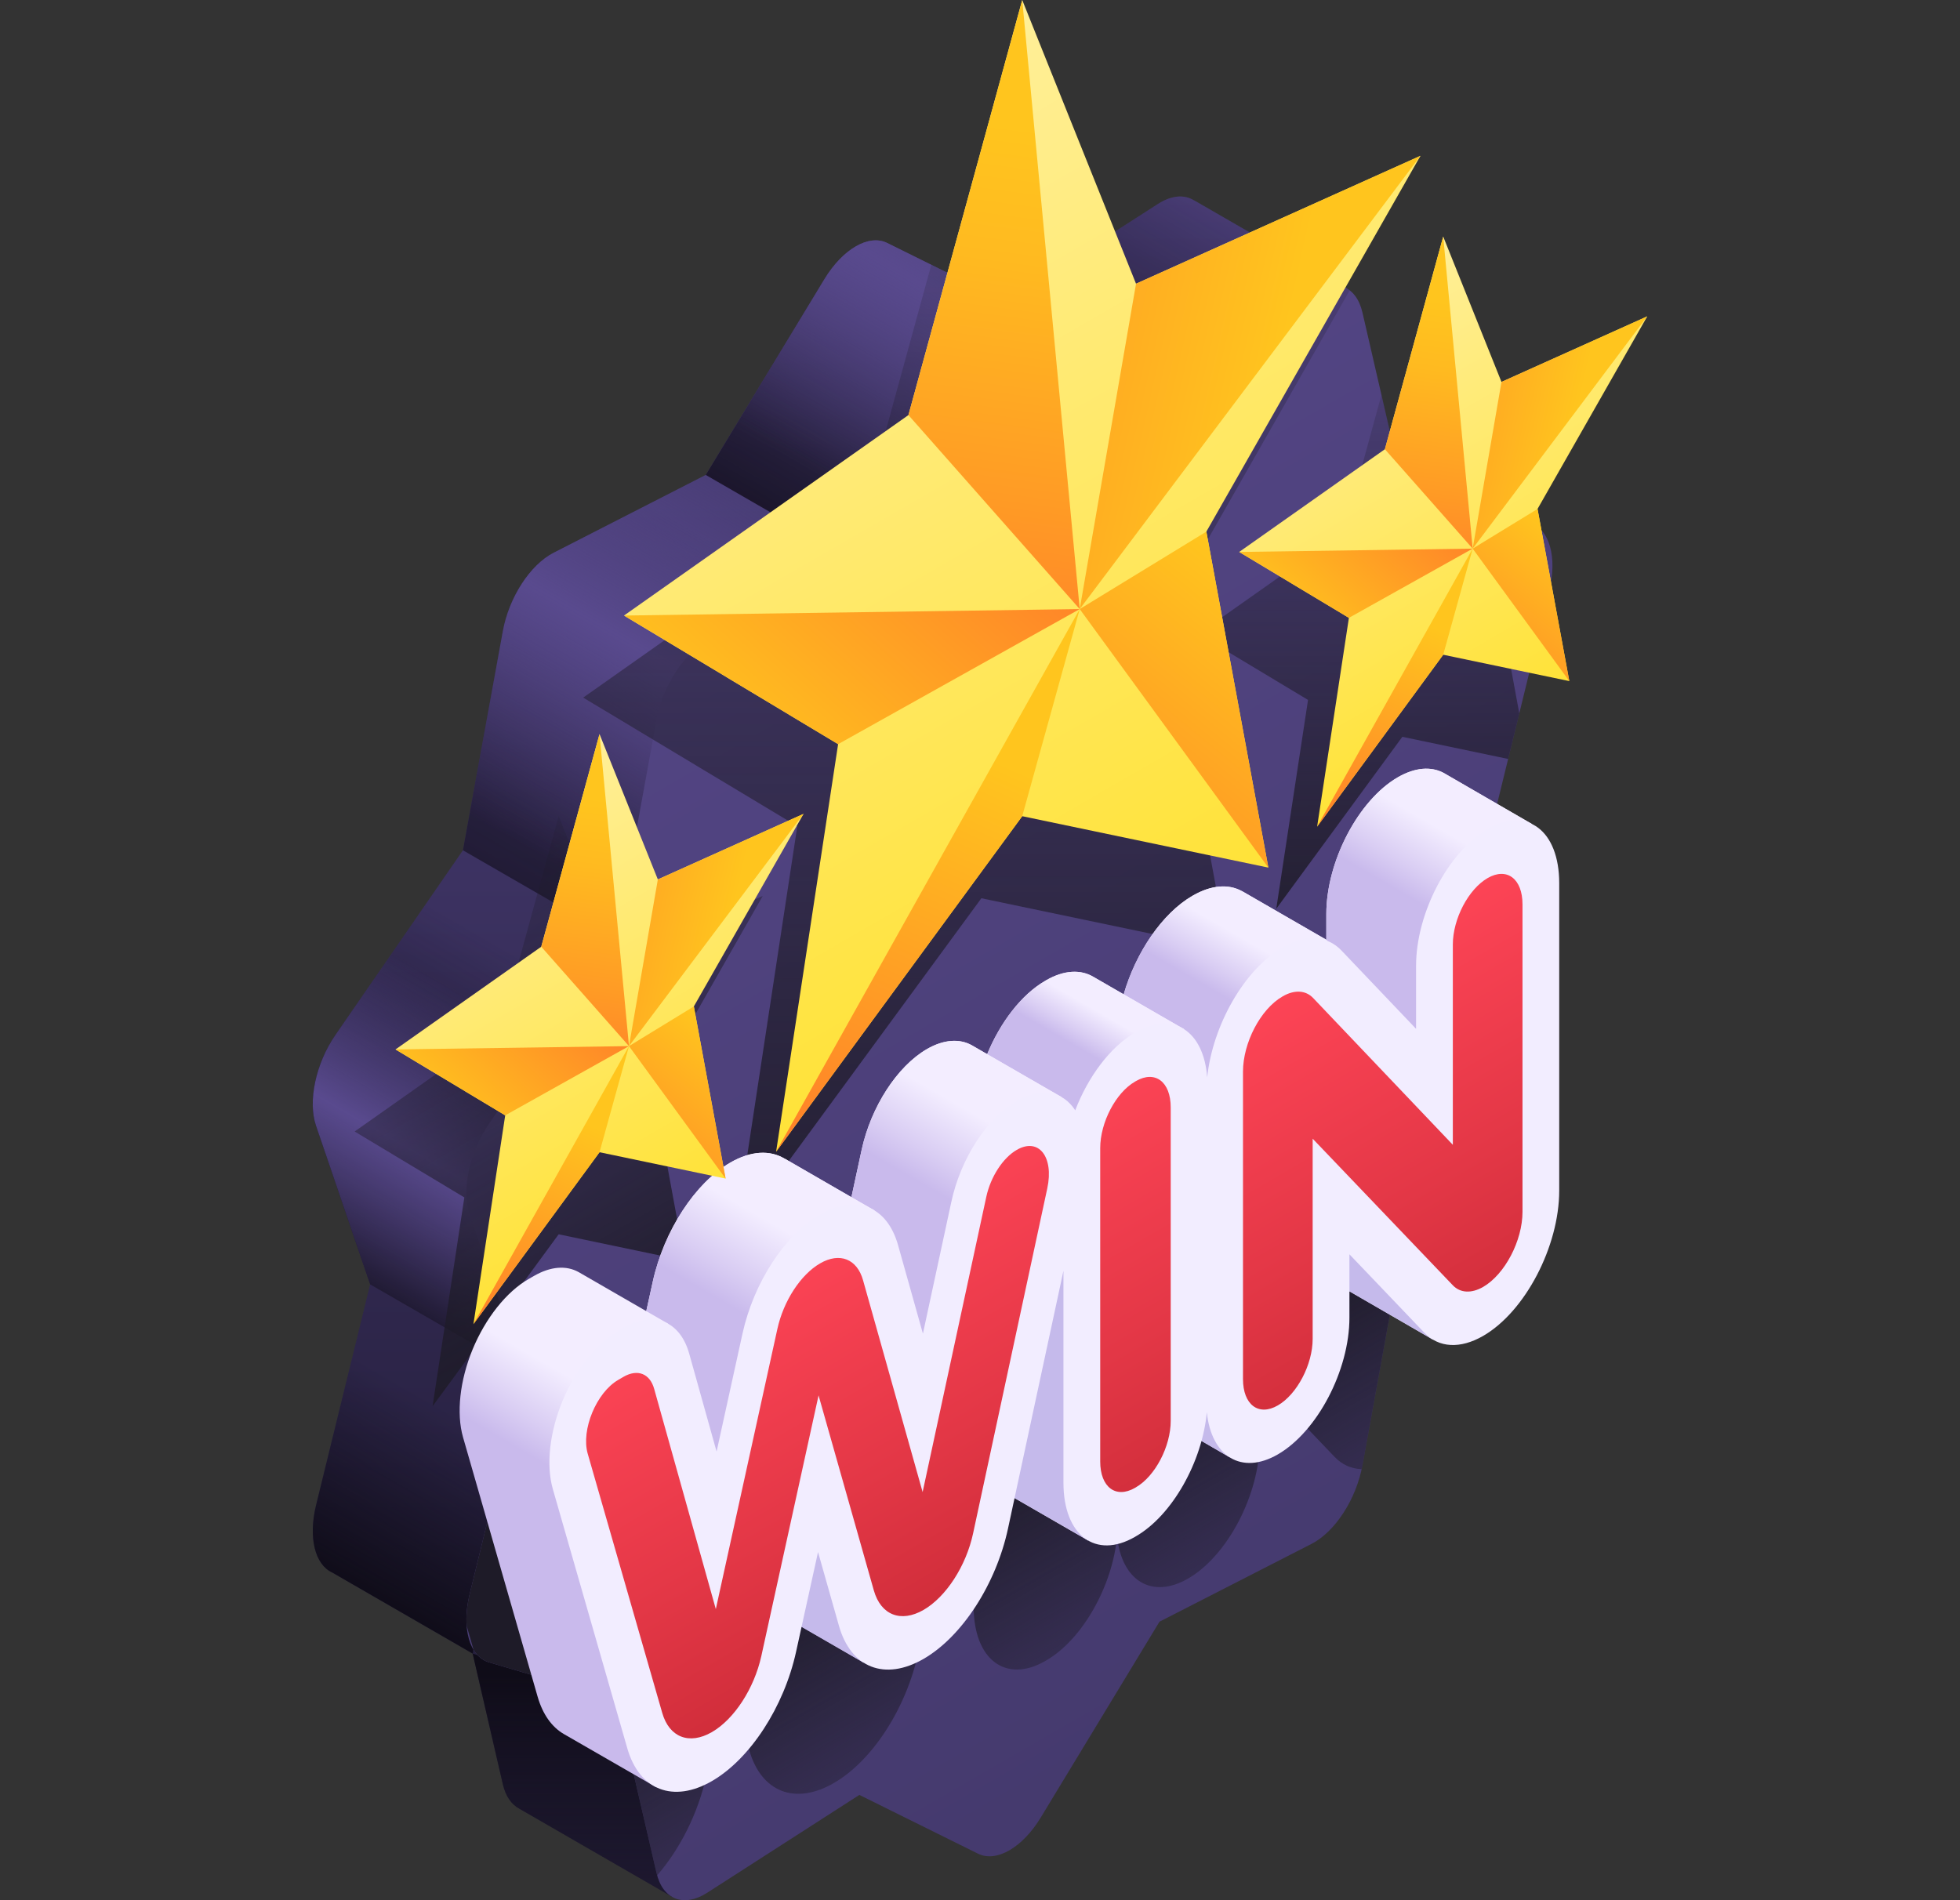 <svg width="33" height="32" viewBox="0 0 33 32" fill="none" xmlns="http://www.w3.org/2000/svg">
<rect x="0" y="0" width="33" height="32" fill="#333333" stroke="none"/>
<path d="M25.825 8.833L23.258 7.351L22.674 4.856L20.102 3.372L20.103 3.374C19.941 3.273 19.726 3.287 19.497 3.434L16.935 5.081L14.937 4.092C14.629 3.939 14.189 4.193 13.88 4.702L11.882 7.998L9.321 9.309C8.925 9.512 8.569 10.062 8.466 10.632L7.794 14.319L5.648 17.429C5.316 17.91 5.18 18.546 5.321 18.959L6.232 21.628L5.321 25.35C5.189 25.892 5.302 26.349 5.592 26.481L5.592 26.481L7.958 27.847L8.466 30.047C8.513 30.251 8.613 30.39 8.744 30.459L8.743 30.459L11.323 31.948L25.825 8.833Z" fill="url(#paint0_linear_531_2529)"/>
<path d="M22.849 5.602L22.674 4.856L20.102 3.372L20.103 3.373C19.941 3.273 19.726 3.287 19.496 3.434L16.935 5.081L19.522 6.573L22.849 5.602Z" fill="url(#paint1_linear_531_2529)"/>
<path d="M11.323 31.948L10.38 28.628L7.958 27.847L8.466 30.046C8.513 30.251 8.612 30.39 8.744 30.459L8.743 30.459L11.323 31.948Z" fill="url(#paint2_linear_531_2529)"/>
<path d="M6.232 21.628L5.321 25.35C5.189 25.892 5.302 26.348 5.592 26.481L5.592 26.481L7.958 27.847L8.819 23.121L6.232 21.628Z" fill="url(#paint3_linear_531_2529)"/>
<path d="M13.88 4.702L11.882 7.998L14.469 9.491L19.522 6.573L16.935 5.081L14.937 4.091C14.629 3.939 14.189 4.193 13.88 4.702Z" fill="url(#paint4_linear_531_2529)"/>
<path d="M13.88 4.702L11.882 7.998L14.469 9.491L19.522 6.573L16.935 5.081L14.937 4.091C14.629 3.939 14.189 4.193 13.88 4.702Z" fill="url(#paint5_linear_531_2529)"/>
<path d="M14.469 9.491L11.882 7.998L9.321 9.309C8.925 9.512 8.569 10.062 8.466 10.631L7.794 14.319L10.381 15.812L14.469 9.491Z" fill="url(#paint6_linear_531_2529)"/>
<path d="M14.469 9.491L11.882 7.998L9.321 9.309C8.925 9.512 8.569 10.062 8.466 10.631L7.794 14.319L10.381 15.812L14.469 9.491Z" fill="url(#paint7_linear_531_2529)"/>
<path d="M5.321 18.959L6.232 21.628L8.819 23.121L10.38 15.812L7.794 14.319L5.648 17.429C5.316 17.91 5.18 18.546 5.321 18.959Z" fill="url(#paint8_linear_531_2529)"/>
<path d="M5.321 18.959L6.232 21.628L8.819 23.121L10.38 15.812L7.794 14.319L5.648 17.429C5.316 17.91 5.18 18.546 5.321 18.959Z" fill="url(#paint9_linear_531_2529)"/>
<path d="M17.524 5.584L19.522 6.573L22.083 4.927C22.479 4.673 22.835 4.812 22.939 5.262L23.61 8.173L25.756 8.806C26.088 8.904 26.224 9.383 26.083 9.958L25.172 13.68L26.083 16.35C26.224 16.762 26.088 17.398 25.756 17.879L23.61 20.989L22.939 24.677C22.835 25.246 22.479 25.796 22.083 25.999L19.522 27.31L17.524 30.606C17.215 31.116 16.776 31.369 16.467 31.217L14.469 30.227L11.908 31.874C11.512 32.128 11.156 31.989 11.053 31.539L10.381 28.627L8.235 27.995C7.903 27.897 7.767 27.418 7.908 26.843L8.819 23.121L7.908 20.451C7.767 20.039 7.903 19.402 8.235 18.922L10.381 15.811L11.053 12.124C11.156 11.554 11.512 11.004 11.908 10.802L14.469 9.491L16.467 6.194C16.776 5.685 17.215 5.431 17.524 5.584Z" fill="url(#paint10_linear_531_2529)"/>
<path d="M22.083 4.927L19.522 6.573L18.645 6.067L18.439 6.16L18.328 5.884L16.935 5.08L15.68 4.459L14.607 8.372L9.819 11.748L13.424 13.914L12.38 20.778L16.523 15.127L20.667 15.993L19.623 10.335L22.724 4.89C22.56 4.763 22.329 4.769 22.083 4.927Z" fill="url(#paint11_linear_531_2529)"/>
<path d="M9.406 13.744L10.388 16.192L12.842 15.088L10.995 18.331L11.529 21.23L9.406 20.786L7.283 23.682L7.818 20.165L5.971 19.055L8.425 17.325L9.406 13.744Z" fill="url(#paint12_linear_531_2529)"/>
<path d="M25.756 8.806L23.61 8.173L23.259 6.651L22.63 8.947L20.176 10.677L22.023 11.787L21.488 15.304L23.611 12.408L25.392 12.781L25.58 12.014L25.199 9.953L25.834 8.839C25.809 8.826 25.784 8.814 25.756 8.806Z" fill="url(#paint13_linear_531_2529)"/>
<path d="M24.741 19.35V16.964C24.741 16.078 24.2 15.669 23.536 16.052C22.871 16.436 22.331 17.469 22.331 18.355V19.417L21.076 18.099C20.832 17.842 20.471 17.822 20.085 18.045L20.078 18.049C19.437 18.419 18.905 19.359 18.813 20.234C18.756 19.452 18.24 19.11 17.614 19.472L17.599 19.48C17.178 19.723 16.807 20.227 16.591 20.789C16.577 20.767 16.562 20.746 16.547 20.726C16.329 20.452 15.979 20.416 15.608 20.63C15.106 20.919 14.664 21.602 14.507 22.328L14.028 24.549L13.609 23.058C13.424 22.402 12.897 22.195 12.297 22.541C11.704 22.884 11.178 23.691 10.99 24.549L10.554 26.535L10.092 24.887C9.938 24.334 9.494 24.16 8.989 24.451L8.898 24.504C8.709 24.613 8.525 24.781 8.362 24.989L7.908 26.843C7.861 27.037 7.845 27.22 7.858 27.382L7.972 27.78C8.036 27.887 8.124 27.962 8.235 27.995L10.381 28.628L11.053 31.539C11.056 31.554 11.06 31.568 11.064 31.582C11.448 31.141 11.754 30.536 11.893 29.904L12.261 28.228L12.614 29.47C12.815 30.18 13.387 30.404 14.038 30.028C14.687 29.653 15.259 28.77 15.461 27.83L16.394 23.491V27.061C16.394 27.947 16.934 28.355 17.599 27.972L17.614 27.963C18.226 27.61 18.732 26.706 18.808 25.872C18.884 26.618 19.391 26.937 20.003 26.584C20.668 26.2 21.208 25.167 21.208 24.281V23.214L22.471 24.535C22.596 24.666 22.751 24.735 22.925 24.741C22.93 24.719 22.935 24.698 22.939 24.677L23.61 20.989L24.741 19.35Z" fill="url(#paint14_linear_531_2529)"/>
<path d="M24.727 19.421L25.795 13.878L24.304 13.015C24.095 12.905 23.828 12.921 23.536 13.089C22.871 13.473 22.331 14.506 22.331 15.392V15.826L20.931 15.018C20.928 15.016 20.924 15.015 20.921 15.013L20.91 15.006L20.91 15.007C20.681 14.881 20.391 14.905 20.085 15.082L20.078 15.085C19.565 15.382 19.122 16.044 18.919 16.745L18.412 16.452L18.411 16.452C18.199 16.324 17.919 16.332 17.613 16.508L17.599 16.517C17.196 16.749 16.84 17.22 16.621 17.752L16.366 17.605L16.366 17.605C16.157 17.486 15.889 17.504 15.608 17.666C15.106 17.956 14.664 18.639 14.507 19.365L14.335 20.161L13.212 19.512L13.211 19.513C12.965 19.364 12.643 19.378 12.297 19.578C11.704 19.92 11.178 20.727 10.99 21.586L10.881 22.08L9.743 21.423C9.743 21.423 9.742 21.423 9.742 21.422L9.741 21.422V21.422C9.536 21.308 9.272 21.324 8.989 21.488L8.897 21.541C8.527 21.755 8.176 22.196 7.958 22.722C7.741 23.247 7.681 23.802 7.796 24.204L9.051 28.57C9.138 28.874 9.294 29.087 9.495 29.203L9.495 29.203L11.045 30.096L13.078 27.155L14.541 28L16.801 25.066L18.321 25.943L19.281 23.716L20.705 24.542L22.666 21.715L24.123 22.558L24.626 19.947C24.676 19.772 24.71 19.595 24.727 19.421Z" fill="url(#paint15_linear_531_2529)"/>
<path d="M24.123 22.558L22.666 21.715V20.648L24.123 22.558Z" fill="#C5BAEB"/>
<path d="M20.705 24.542L20.229 24.266L20.295 23.386L20.705 24.542Z" fill="#C5BAEB"/>
<path d="M18.321 25.943L16.801 25.066L17.994 20.969L18.321 25.943Z" fill="#C5BAEB"/>
<path d="M14.541 28L13.078 27.155L13.809 25.783L14.541 28Z" fill="#C5BAEB"/>
<path d="M25.795 13.878L24.304 13.015C24.095 12.905 23.828 12.921 23.536 13.089C22.871 13.473 22.331 14.506 22.331 15.392V15.826L24.031 17.768L25.795 13.878Z" fill="url(#paint16_linear_531_2529)"/>
<path d="M20.232 18.566L22.331 15.826L20.931 15.018C20.928 15.016 20.924 15.015 20.921 15.013L20.91 15.006L20.91 15.007C20.681 14.881 20.391 14.905 20.085 15.081L20.078 15.085C19.565 15.382 19.122 16.044 18.919 16.745L19.933 17.331L20.232 18.566Z" fill="url(#paint17_linear_531_2529)"/>
<path d="M18.412 16.452C18.199 16.324 17.919 16.332 17.613 16.509L17.599 16.517C17.196 16.749 16.84 17.221 16.621 17.753L17.869 18.473L18.105 18.986L19.933 17.331L18.919 16.745L18.412 16.452L18.412 16.452Z" fill="url(#paint18_linear_531_2529)"/>
<path d="M16.366 17.605C16.157 17.486 15.889 17.505 15.608 17.666C15.106 17.956 14.664 18.639 14.507 19.365L14.335 20.161L14.722 20.384L15.456 22.781L17.869 18.473L16.621 17.753L16.366 17.605L16.366 17.605Z" fill="url(#paint19_linear_531_2529)"/>
<path d="M11.979 24.895L14.722 20.384L14.335 20.161L13.212 19.512L13.211 19.513C12.965 19.364 12.643 19.378 12.297 19.578C11.704 19.921 11.178 20.727 10.99 21.586L10.881 22.08L11.249 22.292L11.979 24.895Z" fill="url(#paint20_linear_531_2529)"/>
<path d="M25.047 13.962C24.383 14.345 23.842 15.378 23.842 16.265V17.326L22.587 16.008C22.343 15.751 21.982 15.731 21.596 15.954L21.59 15.958C20.948 16.328 20.417 17.268 20.325 18.143C20.267 17.361 19.751 17.019 19.125 17.381L19.11 17.389C18.689 17.633 18.318 18.137 18.103 18.699C18.088 18.676 18.074 18.655 18.058 18.635C17.84 18.361 17.49 18.325 17.119 18.539C16.617 18.828 16.175 19.511 16.018 20.237L15.539 22.459L15.12 20.967C14.935 20.311 14.408 20.104 13.808 20.451C13.215 20.793 12.69 21.6 12.501 22.459L12.065 24.445L11.604 22.796C11.449 22.244 11.006 22.069 10.5 22.36L10.409 22.413C10.038 22.627 9.687 23.069 9.47 23.594C9.253 24.12 9.192 24.674 9.308 25.077L10.562 29.443C10.764 30.147 11.336 30.369 11.985 29.995C12.629 29.623 13.2 28.746 13.404 27.814L13.773 26.137L14.125 27.379C14.326 28.089 14.898 28.312 15.549 27.937C16.198 27.562 16.77 26.679 16.972 25.739L17.905 21.4V24.97C17.905 25.856 18.446 26.265 19.11 25.881L19.125 25.872C19.737 25.519 20.243 24.615 20.319 23.782C20.395 24.527 20.902 24.846 21.514 24.493C22.179 24.109 22.72 23.076 22.72 22.19V21.123L23.982 22.444C24.226 22.7 24.587 22.719 24.972 22.497C25.678 22.089 26.252 20.991 26.252 20.05V14.873C26.252 13.987 25.712 13.578 25.047 13.962Z" fill="#F2EDFF"/>
<path d="M17.633 20.012L16.384 25.822C16.266 26.372 15.929 26.892 15.549 27.112C15.168 27.331 14.831 27.199 14.713 26.785L13.782 23.499L12.818 27.89C12.697 28.436 12.362 28.952 11.985 29.17C11.605 29.389 11.268 29.258 11.15 28.846L9.895 24.48C9.781 24.08 10.041 23.451 10.409 23.238L10.5 23.185C10.735 23.05 10.943 23.132 11.014 23.389L12.052 27.098L13.088 22.382C13.191 21.91 13.481 21.464 13.808 21.276C14.137 21.085 14.43 21.2 14.531 21.56L15.534 25.127L16.606 20.155C16.679 19.818 16.886 19.498 17.12 19.364C17.487 19.152 17.747 19.48 17.633 20.012Z" fill="url(#paint21_linear_531_2529)"/>
<path d="M19.11 18.215L19.125 18.206C19.449 18.019 19.711 18.218 19.711 18.649V23.927C19.711 24.359 19.449 24.86 19.125 25.047L19.11 25.056C18.786 25.243 18.524 25.044 18.524 24.612V19.335C18.524 18.903 18.786 18.401 19.11 18.215Z" fill="url(#paint22_linear_531_2529)"/>
<path d="M25.634 15.23V20.407C25.634 20.894 25.337 21.46 24.972 21.672C24.773 21.786 24.586 21.776 24.46 21.644L22.101 19.176V22.547C22.101 22.979 21.838 23.481 21.514 23.668C21.19 23.855 20.928 23.656 20.928 23.224V18.048C20.928 17.56 21.224 16.994 21.59 16.783L21.596 16.779C21.795 16.664 21.983 16.675 22.109 16.807L24.461 19.279V15.907C24.461 15.475 24.723 14.974 25.047 14.787C25.371 14.6 25.634 14.798 25.634 15.23Z" fill="url(#paint23_linear_531_2529)"/>
<path d="M17.211 0L19.127 4.778L23.916 2.624L20.311 8.953L21.355 14.611L17.211 13.745L13.067 19.396L14.111 12.532L10.506 10.366L15.295 6.99L17.211 0Z" fill="url(#paint24_linear_531_2529)"/>
<path d="M19.127 4.778L18.179 10.257L23.916 2.624L19.127 4.778Z" fill="url(#paint25_linear_531_2529)"/>
<path d="M17.211 0L18.179 10.257L15.295 6.99L17.211 0Z" fill="url(#paint26_linear_531_2529)"/>
<path d="M18.179 10.257L10.506 10.366L14.111 12.532L18.179 10.257Z" fill="url(#paint27_linear_531_2529)"/>
<path d="M13.067 19.396L18.179 10.257L17.211 13.745L13.067 19.396Z" fill="url(#paint28_linear_531_2529)"/>
<path d="M18.179 10.257L21.355 14.611L20.311 8.953L18.179 10.257Z" fill="url(#paint29_linear_531_2529)"/>
<path d="M10.094 12.362L11.076 14.81L13.529 13.706L11.682 16.949L12.217 19.848L10.094 19.404L7.971 22.3L8.506 18.783L6.659 17.673L9.113 15.943L10.094 12.362Z" fill="url(#paint30_linear_531_2529)"/>
<path d="M11.076 14.81L10.59 17.617L13.529 13.706L11.076 14.81Z" fill="url(#paint31_linear_531_2529)"/>
<path d="M10.094 12.362L10.59 17.617L9.113 15.943L10.094 12.362Z" fill="url(#paint32_linear_531_2529)"/>
<path d="M10.59 17.617L6.659 17.673L8.506 18.783L10.59 17.617Z" fill="url(#paint33_linear_531_2529)"/>
<path d="M7.971 22.3L10.59 17.617L10.094 19.404L7.971 22.3Z" fill="url(#paint34_linear_531_2529)"/>
<path d="M10.59 17.617L12.217 19.848L11.682 16.949L10.59 17.617Z" fill="url(#paint35_linear_531_2529)"/>
<path d="M24.299 3.984L25.28 6.432L27.734 5.328L25.887 8.571L26.422 11.47L24.299 11.026L22.176 13.922L22.711 10.405L20.864 9.295L23.317 7.565L24.299 3.984Z" fill="url(#paint36_linear_531_2529)"/>
<path d="M25.28 6.432L24.795 9.239L27.734 5.328L25.28 6.432Z" fill="url(#paint37_linear_531_2529)"/>
<path d="M24.299 3.984L24.795 9.239L23.317 7.565L24.299 3.984Z" fill="url(#paint38_linear_531_2529)"/>
<path d="M24.795 9.239L20.864 9.295L22.711 10.405L24.795 9.239Z" fill="url(#paint39_linear_531_2529)"/>
<path d="M22.176 13.922L24.795 9.239L24.299 11.026L22.176 13.922Z" fill="url(#paint40_linear_531_2529)"/>
<path d="M24.795 9.239L26.422 11.47L25.887 8.571L24.795 9.239Z" fill="url(#paint41_linear_531_2529)"/>
<defs>
<linearGradient id="paint0_linear_531_2529" x1="15.546" y1="33.356" x2="15.546" y2="-13.518" gradientUnits="userSpaceOnUse">
<stop stop-color="#1D182F"/>
<stop offset="0.179" stop-color="#292243"/>
<stop offset="0.546" stop-color="#493D76"/>
<stop offset="1" stop-color="#7662BD"/>
</linearGradient>
<linearGradient id="paint1_linear_531_2529" x1="17.925" y1="8.748" x2="21.365" y2="2.79" gradientUnits="userSpaceOnUse">
<stop stop-color="#0F0C18"/>
<stop offset="1" stop-color="#0F0C18" stop-opacity="0"/>
</linearGradient>
<linearGradient id="paint2_linear_531_2529" x1="9.64" y1="28.198" x2="9.64" y2="32.345" gradientUnits="userSpaceOnUse">
<stop stop-color="#0F0C18"/>
<stop offset="1" stop-color="#0F0C18" stop-opacity="0"/>
</linearGradient>
<linearGradient id="paint3_linear_531_2529" x1="5.899" y1="26.809" x2="7.625" y2="23.82" gradientUnits="userSpaceOnUse">
<stop stop-color="#0F0C18"/>
<stop offset="1" stop-color="#0F0C18" stop-opacity="0"/>
</linearGradient>
<linearGradient id="paint4_linear_531_2529" x1="13.7" y1="10.753" x2="17.179" y2="4.727" gradientUnits="userSpaceOnUse">
<stop stop-color="#0F0C18"/>
<stop offset="1" stop-color="#0F0C18" stop-opacity="0"/>
</linearGradient>
<linearGradient id="paint5_linear_531_2529" x1="14.905" y1="8.667" x2="18.384" y2="2.64" gradientUnits="userSpaceOnUse">
<stop stop-color="#594A8E" stop-opacity="0"/>
<stop offset="0.47" stop-color="#594A8E" stop-opacity="0.89"/>
<stop offset="0.528" stop-color="#594A8E"/>
<stop offset="0.597" stop-color="#594A8E" stop-opacity="0.854"/>
<stop offset="1" stop-color="#594A8E" stop-opacity="0"/>
</linearGradient>
<linearGradient id="paint6_linear_531_2529" x1="6.38" y1="18.746" x2="11.972" y2="9.06" gradientUnits="userSpaceOnUse">
<stop stop-color="#0F0C18"/>
<stop offset="1" stop-color="#0F0C18" stop-opacity="0"/>
</linearGradient>
<linearGradient id="paint7_linear_531_2529" x1="8.935" y1="14.321" x2="12.602" y2="7.97" gradientUnits="userSpaceOnUse">
<stop stop-color="#594A8E" stop-opacity="0"/>
<stop offset="0.47" stop-color="#594A8E" stop-opacity="0.89"/>
<stop offset="0.528" stop-color="#594A8E"/>
<stop offset="0.597" stop-color="#594A8E" stop-opacity="0.854"/>
<stop offset="1" stop-color="#594A8E" stop-opacity="0"/>
</linearGradient>
<linearGradient id="paint8_linear_531_2529" x1="6.54" y1="21.471" x2="9.417" y2="16.486" gradientUnits="userSpaceOnUse">
<stop stop-color="#0F0C18"/>
<stop offset="1" stop-color="#0F0C18" stop-opacity="0"/>
</linearGradient>
<linearGradient id="paint9_linear_531_2529" x1="6.027" y1="22.358" x2="8.905" y2="17.374" gradientUnits="userSpaceOnUse">
<stop stop-color="#594A8E" stop-opacity="0"/>
<stop offset="0.47" stop-color="#594A8E" stop-opacity="0.89"/>
<stop offset="0.528" stop-color="#594A8E"/>
<stop offset="0.597" stop-color="#594A8E" stop-opacity="0.854"/>
<stop offset="1" stop-color="#594A8E" stop-opacity="0"/>
</linearGradient>
<linearGradient id="paint10_linear_531_2529" x1="16.995" y1="33.819" x2="0.485" y2="5.223" gradientUnits="userSpaceOnUse">
<stop stop-color="#43386B"/>
<stop offset="0.082" stop-color="#453A6E"/>
<stop offset="1" stop-color="#594A8E"/>
</linearGradient>
<linearGradient id="paint11_linear_531_2529" x1="16.271" y1="23.791" x2="16.271" y2="0.604" gradientUnits="userSpaceOnUse">
<stop stop-color="#1E1B28"/>
<stop offset="1" stop-color="#1E1B28" stop-opacity="0"/>
</linearGradient>
<linearGradient id="paint12_linear_531_2529" x1="9.406" y1="24.069" x2="4.045" y2="14.783" gradientUnits="userSpaceOnUse">
<stop stop-color="#1E1B28"/>
<stop offset="1" stop-color="#1E1B28" stop-opacity="0"/>
</linearGradient>
<linearGradient id="paint13_linear_531_2529" x1="23.005" y1="16.901" x2="23.005" y2="4.606" gradientUnits="userSpaceOnUse">
<stop stop-color="#1E1B28"/>
<stop offset="1" stop-color="#1E1B28" stop-opacity="0"/>
</linearGradient>
<linearGradient id="paint14_linear_531_2529" x1="17.503" y1="24.143" x2="20.456" y2="29.256" gradientUnits="userSpaceOnUse">
<stop stop-color="#1E1B28"/>
<stop offset="1" stop-color="#1E1B28" stop-opacity="0"/>
</linearGradient>
<linearGradient id="paint15_linear_531_2529" x1="13.438" y1="27.121" x2="14.18" y2="25.837" gradientUnits="userSpaceOnUse">
<stop stop-color="#C9BAEC"/>
<stop offset="0.35" stop-color="#D9CDF3"/>
<stop offset="1" stop-color="#F3EDFF"/>
</linearGradient>
<linearGradient id="paint16_linear_531_2529" x1="23.795" y1="15.149" x2="24.426" y2="14.057" gradientUnits="userSpaceOnUse">
<stop stop-color="#C9BAEC"/>
<stop offset="0.35" stop-color="#D9CDF3"/>
<stop offset="1" stop-color="#F3EDFF"/>
</linearGradient>
<linearGradient id="paint17_linear_531_2529" x1="20.361" y1="16.642" x2="20.869" y2="15.764" gradientUnits="userSpaceOnUse">
<stop stop-color="#C9BAEC"/>
<stop offset="0.35" stop-color="#D9CDF3"/>
<stop offset="1" stop-color="#F3EDFF"/>
</linearGradient>
<linearGradient id="paint18_linear_531_2529" x1="18.19" y1="17.664" x2="18.538" y2="17.061" gradientUnits="userSpaceOnUse">
<stop stop-color="#C9BAEC"/>
<stop offset="0.35" stop-color="#D9CDF3"/>
<stop offset="1" stop-color="#F3EDFF"/>
</linearGradient>
<linearGradient id="paint19_linear_531_2529" x1="15.546" y1="19.95" x2="16.278" y2="18.682" gradientUnits="userSpaceOnUse">
<stop stop-color="#C9BAEC"/>
<stop offset="0.35" stop-color="#D9CDF3"/>
<stop offset="1" stop-color="#F3EDFF"/>
</linearGradient>
<linearGradient id="paint20_linear_531_2529" x1="12.205" y1="21.944" x2="12.988" y2="20.588" gradientUnits="userSpaceOnUse">
<stop stop-color="#C9BAEC"/>
<stop offset="0.35" stop-color="#D9CDF3"/>
<stop offset="1" stop-color="#F3EDFF"/>
</linearGradient>
<linearGradient id="paint21_linear_531_2529" x1="16.651" y1="28.128" x2="12.622" y2="21.149" gradientUnits="userSpaceOnUse">
<stop stop-color="#C62834"/>
<stop offset="0.474" stop-color="#E33746"/>
<stop offset="1" stop-color="#FF4557"/>
</linearGradient>
<linearGradient id="paint22_linear_531_2529" x1="21.522" y1="25.795" x2="17.32" y2="18.517" gradientUnits="userSpaceOnUse">
<stop stop-color="#C62834"/>
<stop offset="0.474" stop-color="#E33746"/>
<stop offset="1" stop-color="#FF4557"/>
</linearGradient>
<linearGradient id="paint23_linear_531_2529" x1="25.716" y1="23.446" x2="21.635" y2="16.377" gradientUnits="userSpaceOnUse">
<stop stop-color="#C62834"/>
<stop offset="0.474" stop-color="#E33746"/>
<stop offset="1" stop-color="#FF4557"/>
</linearGradient>
<linearGradient id="paint24_linear_531_2529" x1="17.211" y1="20.148" x2="6.747" y2="2.024" gradientUnits="userSpaceOnUse">
<stop stop-color="#FFE026"/>
<stop offset="1" stop-color="#FFF2B0"/>
</linearGradient>
<linearGradient id="paint25_linear_531_2529" x1="13.197" y1="4.66" x2="21.46" y2="6.534" gradientUnits="userSpaceOnUse">
<stop stop-color="#FF7B2A"/>
<stop offset="1" stop-color="#FFC51E"/>
</linearGradient>
<linearGradient id="paint26_linear_531_2529" x1="16.303" y1="11.871" x2="17.6" y2="2.169" gradientUnits="userSpaceOnUse">
<stop stop-color="#FF7B2A"/>
<stop offset="0.362" stop-color="#FF9B25"/>
<stop offset="0.77" stop-color="#FFBA20"/>
<stop offset="1" stop-color="#FFC51E"/>
</linearGradient>
<linearGradient id="paint27_linear_531_2529" x1="16.754" y1="7.639" x2="12.177" y2="12.711" gradientUnits="userSpaceOnUse">
<stop stop-color="#FF7B2A"/>
<stop offset="1" stop-color="#FFC51E"/>
</linearGradient>
<linearGradient id="paint28_linear_531_2529" x1="13.632" y1="19.972" x2="16.803" y2="12.815" gradientUnits="userSpaceOnUse">
<stop stop-color="#FF7B2A"/>
<stop offset="1" stop-color="#FFC51E"/>
</linearGradient>
<linearGradient id="paint29_linear_531_2529" x1="17.16" y1="15.602" x2="21.627" y2="10.174" gradientUnits="userSpaceOnUse">
<stop stop-color="#FF7B2A"/>
<stop offset="1" stop-color="#FFC51E"/>
</linearGradient>
<linearGradient id="paint30_linear_531_2529" x1="10.094" y1="22.687" x2="4.733" y2="13.401" gradientUnits="userSpaceOnUse">
<stop stop-color="#FFE026"/>
<stop offset="1" stop-color="#FFF2B0"/>
</linearGradient>
<linearGradient id="paint31_linear_531_2529" x1="8.038" y1="14.75" x2="12.271" y2="15.71" gradientUnits="userSpaceOnUse">
<stop stop-color="#FF7B2A"/>
<stop offset="1" stop-color="#FFC51E"/>
</linearGradient>
<linearGradient id="paint32_linear_531_2529" x1="9.629" y1="18.444" x2="10.293" y2="13.473" gradientUnits="userSpaceOnUse">
<stop stop-color="#FF7B2A"/>
<stop offset="0.362" stop-color="#FF9B25"/>
<stop offset="0.77" stop-color="#FFBA20"/>
<stop offset="1" stop-color="#FFC51E"/>
</linearGradient>
<linearGradient id="paint33_linear_531_2529" x1="9.86" y1="16.276" x2="7.515" y2="18.875" gradientUnits="userSpaceOnUse">
<stop stop-color="#FF7B2A"/>
<stop offset="1" stop-color="#FFC51E"/>
</linearGradient>
<linearGradient id="paint34_linear_531_2529" x1="8.261" y1="22.595" x2="9.885" y2="18.928" gradientUnits="userSpaceOnUse">
<stop stop-color="#FF7B2A"/>
<stop offset="1" stop-color="#FFC51E"/>
</linearGradient>
<linearGradient id="paint35_linear_531_2529" x1="10.068" y1="20.356" x2="12.357" y2="17.575" gradientUnits="userSpaceOnUse">
<stop stop-color="#FF7B2A"/>
<stop offset="1" stop-color="#FFC51E"/>
</linearGradient>
<linearGradient id="paint36_linear_531_2529" x1="24.299" y1="14.309" x2="18.937" y2="5.023" gradientUnits="userSpaceOnUse">
<stop stop-color="#FFE026"/>
<stop offset="1" stop-color="#FFF2B0"/>
</linearGradient>
<linearGradient id="paint37_linear_531_2529" x1="22.242" y1="6.372" x2="26.476" y2="7.332" gradientUnits="userSpaceOnUse">
<stop stop-color="#FF7B2A"/>
<stop offset="1" stop-color="#FFC51E"/>
</linearGradient>
<linearGradient id="paint38_linear_531_2529" x1="23.834" y1="10.066" x2="24.498" y2="5.095" gradientUnits="userSpaceOnUse">
<stop stop-color="#FF7B2A"/>
<stop offset="0.362" stop-color="#FF9B25"/>
<stop offset="0.77" stop-color="#FFBA20"/>
<stop offset="1" stop-color="#FFC51E"/>
</linearGradient>
<linearGradient id="paint39_linear_531_2529" x1="24.065" y1="7.898" x2="21.72" y2="10.496" gradientUnits="userSpaceOnUse">
<stop stop-color="#FF7B2A"/>
<stop offset="1" stop-color="#FFC51E"/>
</linearGradient>
<linearGradient id="paint40_linear_531_2529" x1="22.465" y1="14.217" x2="24.09" y2="10.55" gradientUnits="userSpaceOnUse">
<stop stop-color="#FF7B2A"/>
<stop offset="1" stop-color="#FFC51E"/>
</linearGradient>
<linearGradient id="paint41_linear_531_2529" x1="24.273" y1="11.978" x2="26.561" y2="9.197" gradientUnits="userSpaceOnUse">
<stop stop-color="#FF7B2A"/>
<stop offset="1" stop-color="#FFC51E"/>
</linearGradient>
</defs>
</svg>
